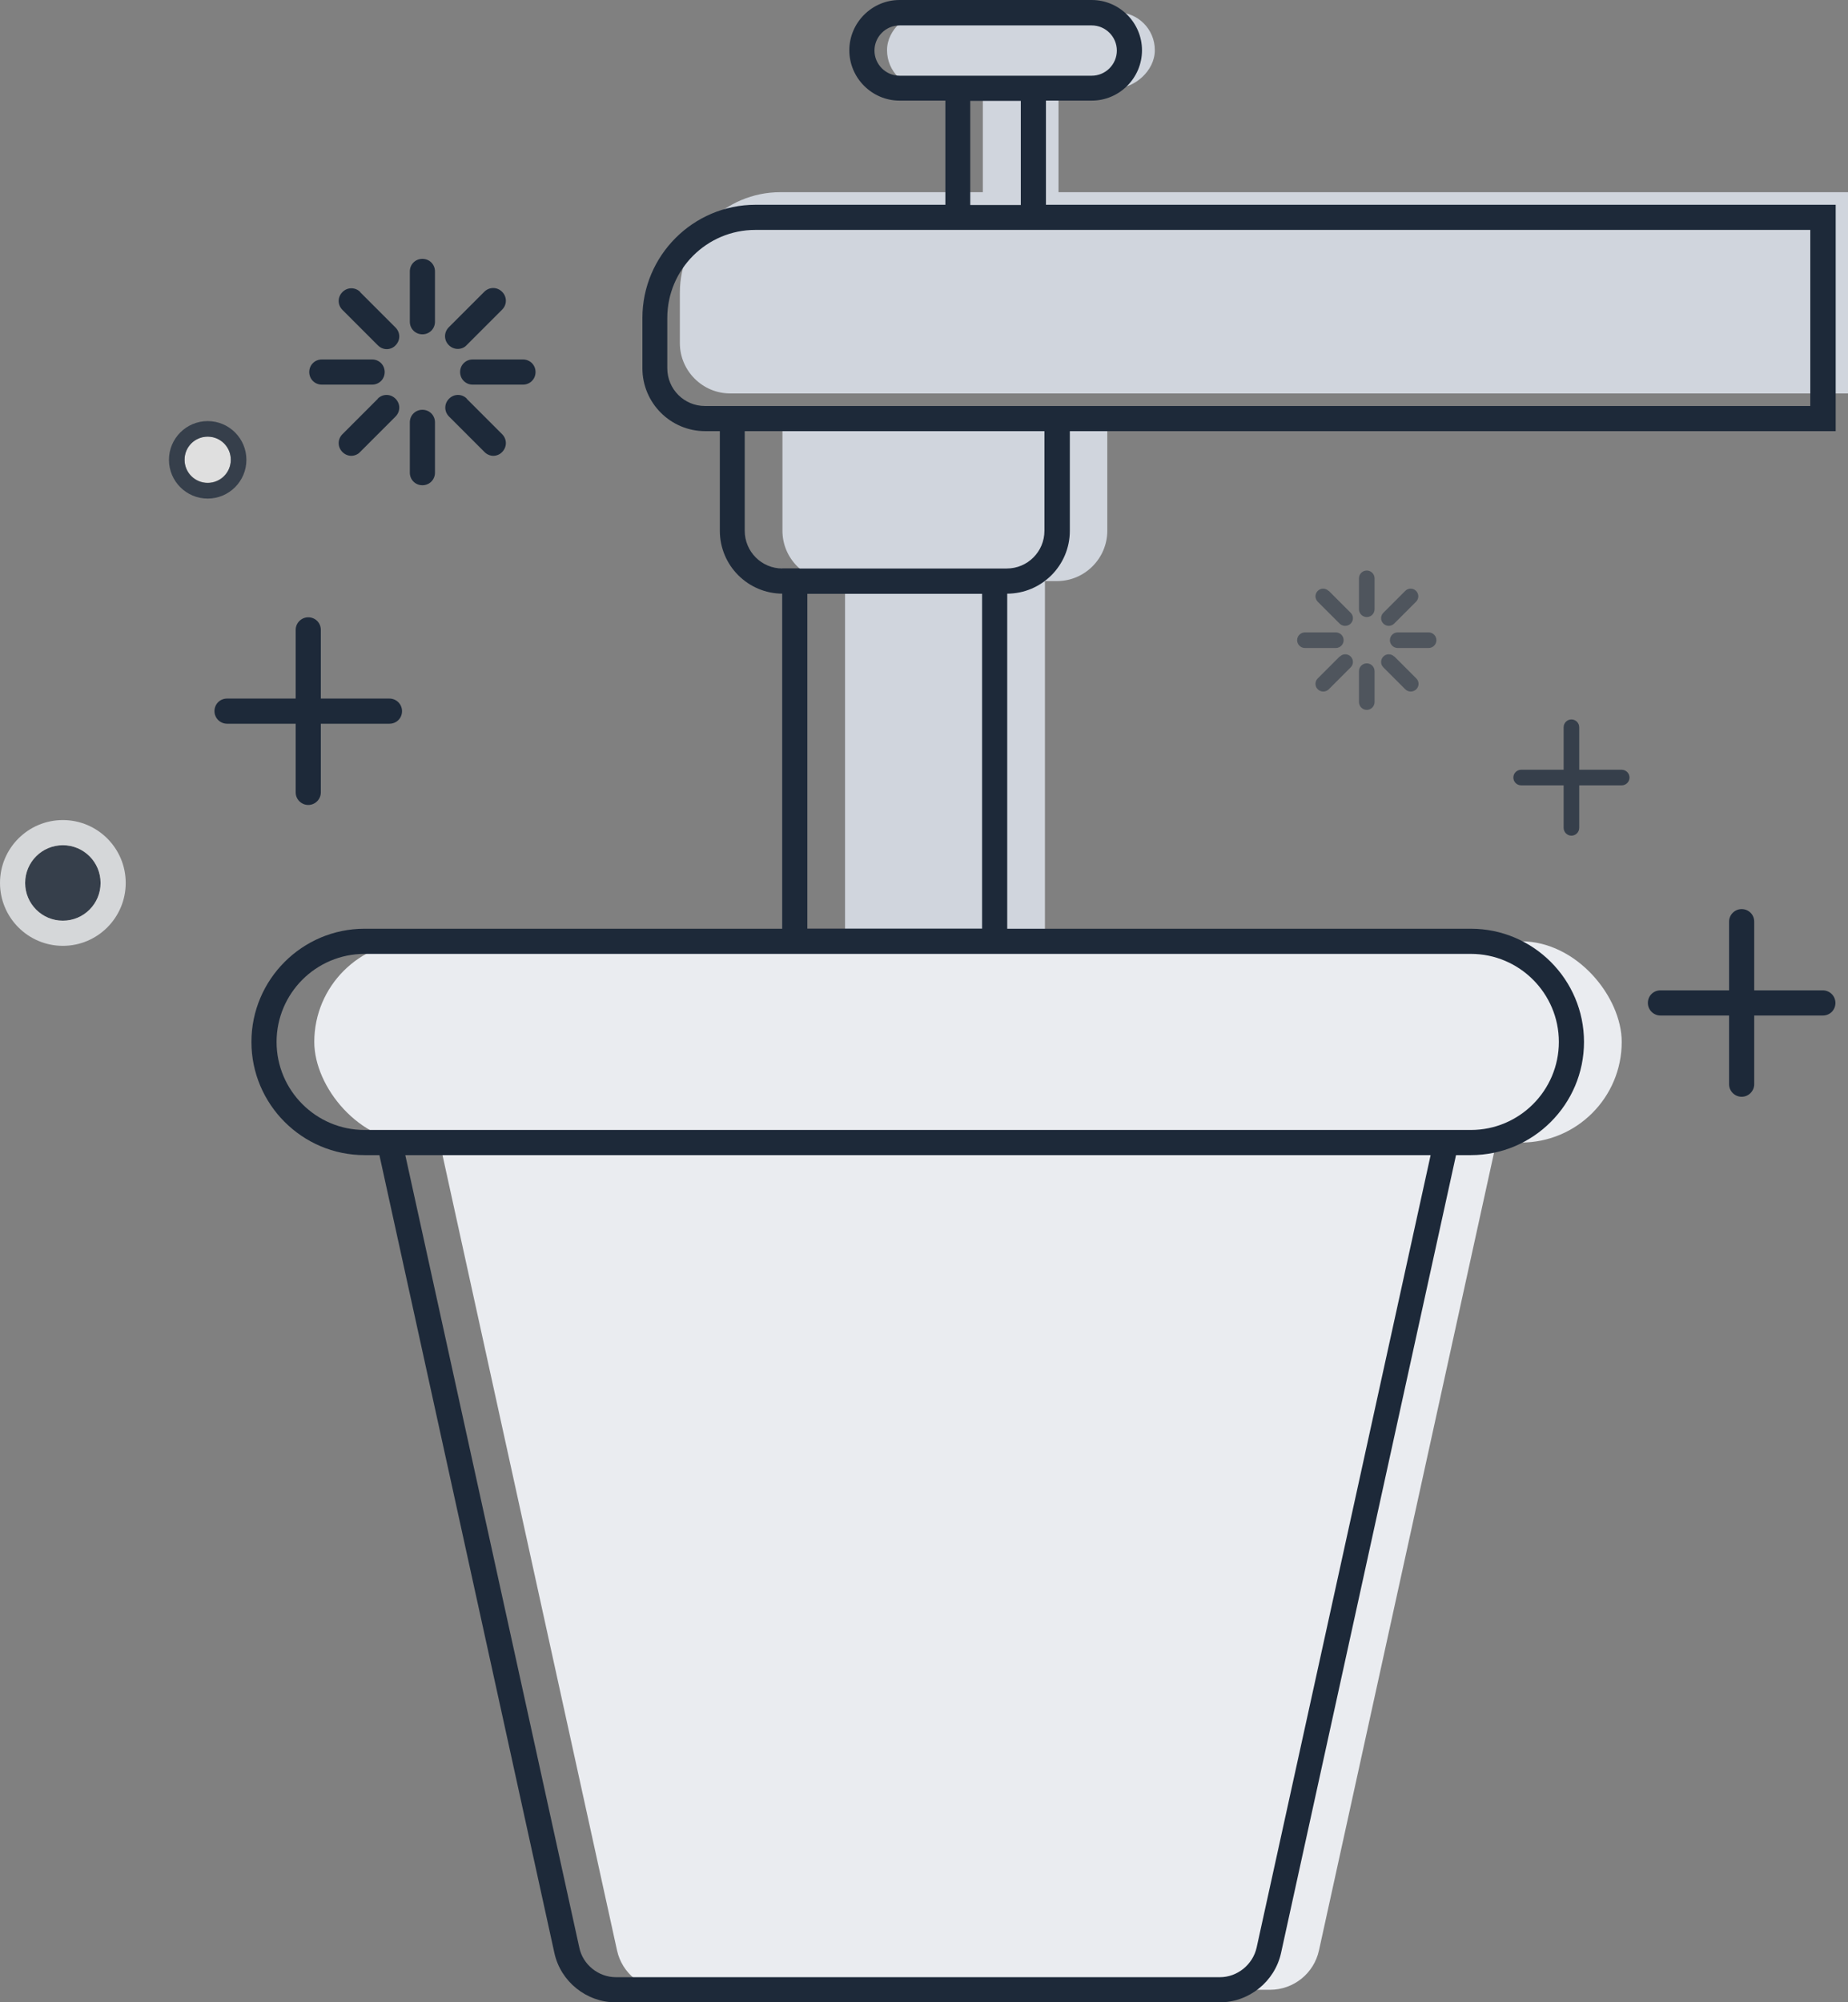 <?xml version="1.0" encoding="UTF-8"?><svg id="Layer_2" xmlns="http://www.w3.org/2000/svg" viewBox="0 0 73.5 79.6"><rect x="0" y="0" width="73.5" height="79.6" fill="#808080" stroke="none"/><defs><style>.cls-1{fill:none;}.cls-1,.cls-2,.cls-3,.cls-4,.cls-5,.cls-6{stroke-width:0px;}.cls-2{fill:#eaecf0;}.cls-3{fill:#1d2939;}.cls-4{fill:#d0d5dd;}.cls-7{opacity:.5;}.cls-8{opacity:.75;}.cls-5{fill:#f2f4f7;}.cls-6{fill:#fff;}</style></defs><g id="Features__Icons"><g id="Automated-Watering"><path class="cls-2" d="M38.5,45.42h-21.01l7.05,32.11c.2.92,1.01,1.57,1.95,1.57h24.02c.94,0,1.75-.65,1.95-1.57l7.05-32.11h-21.01Z"/><g class="cls-8"><circle class="cls-3" cx="2.5" cy="35.1" r="1.5"/><path class="cls-5" d="M2.5,32.6c-1.38,0-2.5,1.12-2.5,2.5s1.12,2.5,2.5,2.5,2.5-1.12,2.5-2.5-1.12-2.5-2.5-2.5ZM2.5,36.6c-.83,0-1.5-.67-1.5-1.5s.67-1.5,1.5-1.5,1.5.67,1.5,1.5-.67,1.5-1.5,1.5Z"/></g><g class="cls-8"><path class="cls-6" d="M8.26,17.35c-.51,0-.92.41-.92.92s.41.92.92.92.92-.41.92-.92-.41-.92-.92-.92Z"/><path class="cls-3" d="M8.26,16.74c-.85,0-1.54.69-1.54,1.54s.69,1.54,1.54,1.54,1.54-.69,1.54-1.54-.69-1.54-1.54-1.54ZM8.26,19.2c-.51,0-.92-.41-.92-.92s.41-.92.92-.92.92.41.92.92-.41.92-.92.92Z"/></g><path class="cls-4" d="M31.04,7.64h42.46v8H29.04c-1.1,0-2-.9-2-2v-2c0-2.21,1.79-4,4-4Z"/><rect class="cls-4" x="33.61" y="23.1" width="7.95" height="14.32"/><path class="cls-3" d="M40.06,37.92h-8.95v-15.32h8.95v15.32ZM32.11,36.92h6.95v-13.32h-6.95v13.32Z"/><path class="cls-4" d="M31.12,16.64h12.92v4.46c0,1.1-.9,2-2,2h-8.92c-1.1,0-2-.9-2-2v-4.46h0Z"/><rect class="cls-4" x="39.1" y="3.51" width="3.01" height="5.14" transform="translate(81.2 12.15) rotate(180)"/><rect class="cls-4" x="39.1" y="-3.32" width="3.01" height="10.65" rx="1.5" ry="1.5" transform="translate(38.6 42.6) rotate(-90)"/><rect class="cls-1" x="38.6" y="4.01" width="2.01" height="4.14"/><path class="cls-1" d="M41.6,3.01h1.82c.55,0,1-.45,1-1s-.45-1-1-1h-7.64c-.55,0-1,.45-1,1s.45,1,1,1h5.82Z"/><path class="cls-1" d="M37.6,9.14h-7.55c-1.93,0-3.5,1.57-3.5,3.5v2c0,.83.67,1.5,1.5,1.5h43.96v-7h-34.41Z"/><rect class="cls-1" x="38.6" y="4.01" width="2.01" height="4.14"/><path class="cls-1" d="M29.62,21.1c0,.83.67,1.5,1.5,1.5h8.92c.83,0,1.5-.67,1.5-1.5v-3.96h-11.92v3.96Z"/><path class="cls-1" d="M41.6,3.01h1.82c.55,0,1-.45,1-1s-.45-1-1-1h-7.64c-.55,0-1,.45-1,1s.45,1,1,1h5.82Z"/><path class="cls-1" d="M37.6,9.14h-7.55c-1.93,0-3.5,1.57-3.5,3.5v2c0,.83.67,1.5,1.5,1.5h43.96v-7h-34.41Z"/><path class="cls-3" d="M73,8.14h-31.4v-4.14h1.82c1.1,0,2-.9,2-2s-.9-2-2-2h-7.64c-1.1,0-2,.9-2,2s.9,2,2,2h1.82v4.14h-7.55c-2.48,0-4.5,2.02-4.5,4.5v2c0,1.38,1.12,2.5,2.5,2.5h.58v3.96c0,1.38,1.12,2.5,2.5,2.5h8.92c1.38,0,2.5-1.12,2.5-2.5v-3.96h30.46v-9ZM35.78,3.01c-.55,0-1-.45-1-1s.45-1,1-1h7.64c.55,0,1,.45,1,1s-.45,1-1,1h-7.64ZM40.6,4.01v4.14h-2.01v-4.14h2.01ZM41.54,21.1c0,.83-.67,1.5-1.5,1.5h-8.92c-.83,0-1.5-.67-1.5-1.5v-3.96h11.92v3.96ZM72,16.14H28.04c-.83,0-1.5-.67-1.5-1.5v-2c0-1.93,1.57-3.5,3.5-3.5h41.96v7Z"/><rect class="cls-2" x="12.5" y="37.42" width="52" height="8" rx="4" ry="4"/><path class="cls-1" d="M58.5,37.92H14.5c-1.93,0-3.5,1.57-3.5,3.5s1.57,3.5,3.5,3.5h44c1.93,0,3.5-1.57,3.5-3.5s-1.57-3.5-3.5-3.5Z"/><path class="cls-1" d="M23.03,77.42c.15.68.77,1.18,1.46,1.18h24.02c.7,0,1.32-.5,1.46-1.18l6.92-31.5H16.12l6.92,31.5Z"/><path class="cls-3" d="M58.5,36.92H14.5c-2.48,0-4.5,2.02-4.5,4.5s2.02,4.5,4.5,4.5h.59l6.96,31.72c.25,1.14,1.28,1.96,2.44,1.96h24.02c1.17,0,2.19-.83,2.44-1.96l6.96-31.72h.59c2.48,0,4.5-2.02,4.5-4.5s-2.02-4.5-4.5-4.5ZM49.98,77.42c-.15.68-.77,1.18-1.46,1.18h-24.02c-.7,0-1.32-.5-1.46-1.18l-6.92-31.5h40.78l-6.92,31.5ZM58.5,44.92H14.5c-1.93,0-3.5-1.57-3.5-3.5s1.57-3.5,3.5-3.5h44c1.93,0,3.5,1.57,3.5,3.5s-1.57,3.5-3.5,3.5Z"/><g class="cls-8"><path class="cls-6" d="M62.5,28.91v4M64.5,30.91h-4"/><path class="cls-3" d="M62.5,33.22c-.17,0-.31-.14-.31-.31v-1.69h-1.69c-.17,0-.31-.14-.31-.31s.14-.31.31-.31h1.69v-1.69c0-.17.14-.31.31-.31s.31.14.31.31v1.69h1.69c.17,0,.31.14.31.31s-.14.31-.31.31h-1.69v1.69c0,.17-.14.31-.31.31Z"/></g><path class="cls-6" d="M69.27,36.64v6.46M72.5,39.87h-6.46"/><path class="cls-3" d="M69.27,43.6c-.27,0-.5-.22-.5-.5v-2.73h-2.73c-.27,0-.5-.22-.5-.5s.22-.5.5-.5h2.73v-2.73c0-.27.22-.5.5-.5s.5.22.5.5v2.73h2.73c.27,0,.5.22.5.5s-.22.5-.5.5h-2.73v2.73c0,.27-.22.5-.5.5Z"/><path class="cls-3" d="M12.26,32c-.27,0-.5-.22-.5-.5v-2.73h-2.73c-.27,0-.5-.22-.5-.5s.22-.5.5-.5h2.73v-2.73c0-.27.22-.5.5-.5s.5.22.5.5v2.73h2.73c.27,0,.5.22.5.5s-.22.5-.5.5h-2.73v2.73c0,.27-.22.5-.5.5Z"/><path class="cls-3" d="M16.8,10.29c-.28,0-.5.22-.5.5v2c0,.28.22.5.5.5s.5-.22.5-.5v-2c0-.28-.22-.5-.5-.5Z"/><path class="cls-3" d="M16.8,16.29c-.28,0-.5.22-.5.5v2c0,.28.22.5.5.5s.5-.22.5-.5v-2c0-.28-.22-.5-.5-.5Z"/><path class="cls-3" d="M18.21,13.87c.13,0,.26-.05.35-.15l1.41-1.41c.2-.2.2-.51,0-.71s-.51-.2-.71,0l-1.41,1.41c-.2.2-.2.51,0,.71.1.1.23.15.35.15Z"/><path class="cls-3" d="M15.03,15.85l-1.41,1.41c-.2.2-.2.51,0,.71.1.1.23.15.35.15s.26-.05.35-.15l1.41-1.41c.2-.2.2-.51,0-.71s-.51-.2-.71,0Z"/><path class="cls-3" d="M20.8,14.29h-2c-.28,0-.5.22-.5.5s.22.5.5.5h2c.28,0,.5-.22.5-.5s-.22-.5-.5-.5Z"/><path class="cls-3" d="M15.3,14.79c0-.28-.22-.5-.5-.5h-2c-.28,0-.5.22-.5.5s.22.5.5.5h2c.28,0,.5-.22.5-.5Z"/><path class="cls-3" d="M18.57,15.85c-.2-.2-.51-.2-.71,0s-.2.51,0,.71l1.41,1.41c.1.1.23.15.35.15s.26-.05.35-.15c.2-.2.2-.51,0-.71l-1.41-1.41Z"/><path class="cls-3" d="M14.33,11.61c-.2-.2-.51-.2-.71,0s-.2.51,0,.71l1.41,1.41c.1.1.23.15.35.15s.26-.05.35-.15c.2-.2.2-.51,0-.71l-1.41-1.41Z"/><g class="cls-7"><path class="cls-3" d="M54.36,22.68c-.17,0-.31.14-.31.31v1.23c0,.17.14.31.31.31s.31-.14.31-.31v-1.23c0-.17-.14-.31-.31-.31Z"/><path class="cls-3" d="M54.36,26.37c-.17,0-.31.14-.31.31v1.23c0,.17.14.31.31.31s.31-.14.31-.31v-1.23c0-.17-.14-.31-.31-.31Z"/><path class="cls-3" d="M55.23,24.88c.08,0,.16-.03.22-.09l.87-.87c.12-.12.12-.31,0-.43s-.31-.12-.43,0l-.87.87c-.12.12-.12.31,0,.43.06.06.14.09.22.09Z"/><path class="cls-3" d="M53.28,26.1l-.87.87c-.12.12-.12.31,0,.43.06.06.14.09.22.09s.16-.03.22-.09l.87-.87c.12-.12.12-.31,0-.43s-.31-.12-.43,0Z"/><path class="cls-3" d="M56.82,25.14h-1.23c-.17,0-.31.14-.31.31s.14.31.31.31h1.23c.17,0,.31-.14.31-.31s-.14-.31-.31-.31Z"/><path class="cls-3" d="M53.44,25.45c0-.17-.14-.31-.31-.31h-1.23c-.17,0-.31.14-.31.31s.14.31.31.31h1.23c.17,0,.31-.14.31-.31Z"/><path class="cls-3" d="M55.45,26.1c-.12-.12-.31-.12-.43,0s-.12.31,0,.43l.87.87c.06.06.14.09.22.09s.16-.03.22-.09c.12-.12.12-.31,0-.43l-.87-.87Z"/><path class="cls-3" d="M52.84,23.49c-.12-.12-.31-.12-.43,0s-.12.31,0,.43l.87.87c.06.06.14.09.22.09s.16-.03.22-.09c.12-.12.12-.31,0-.43l-.87-.87Z"/></g></g></g></svg>